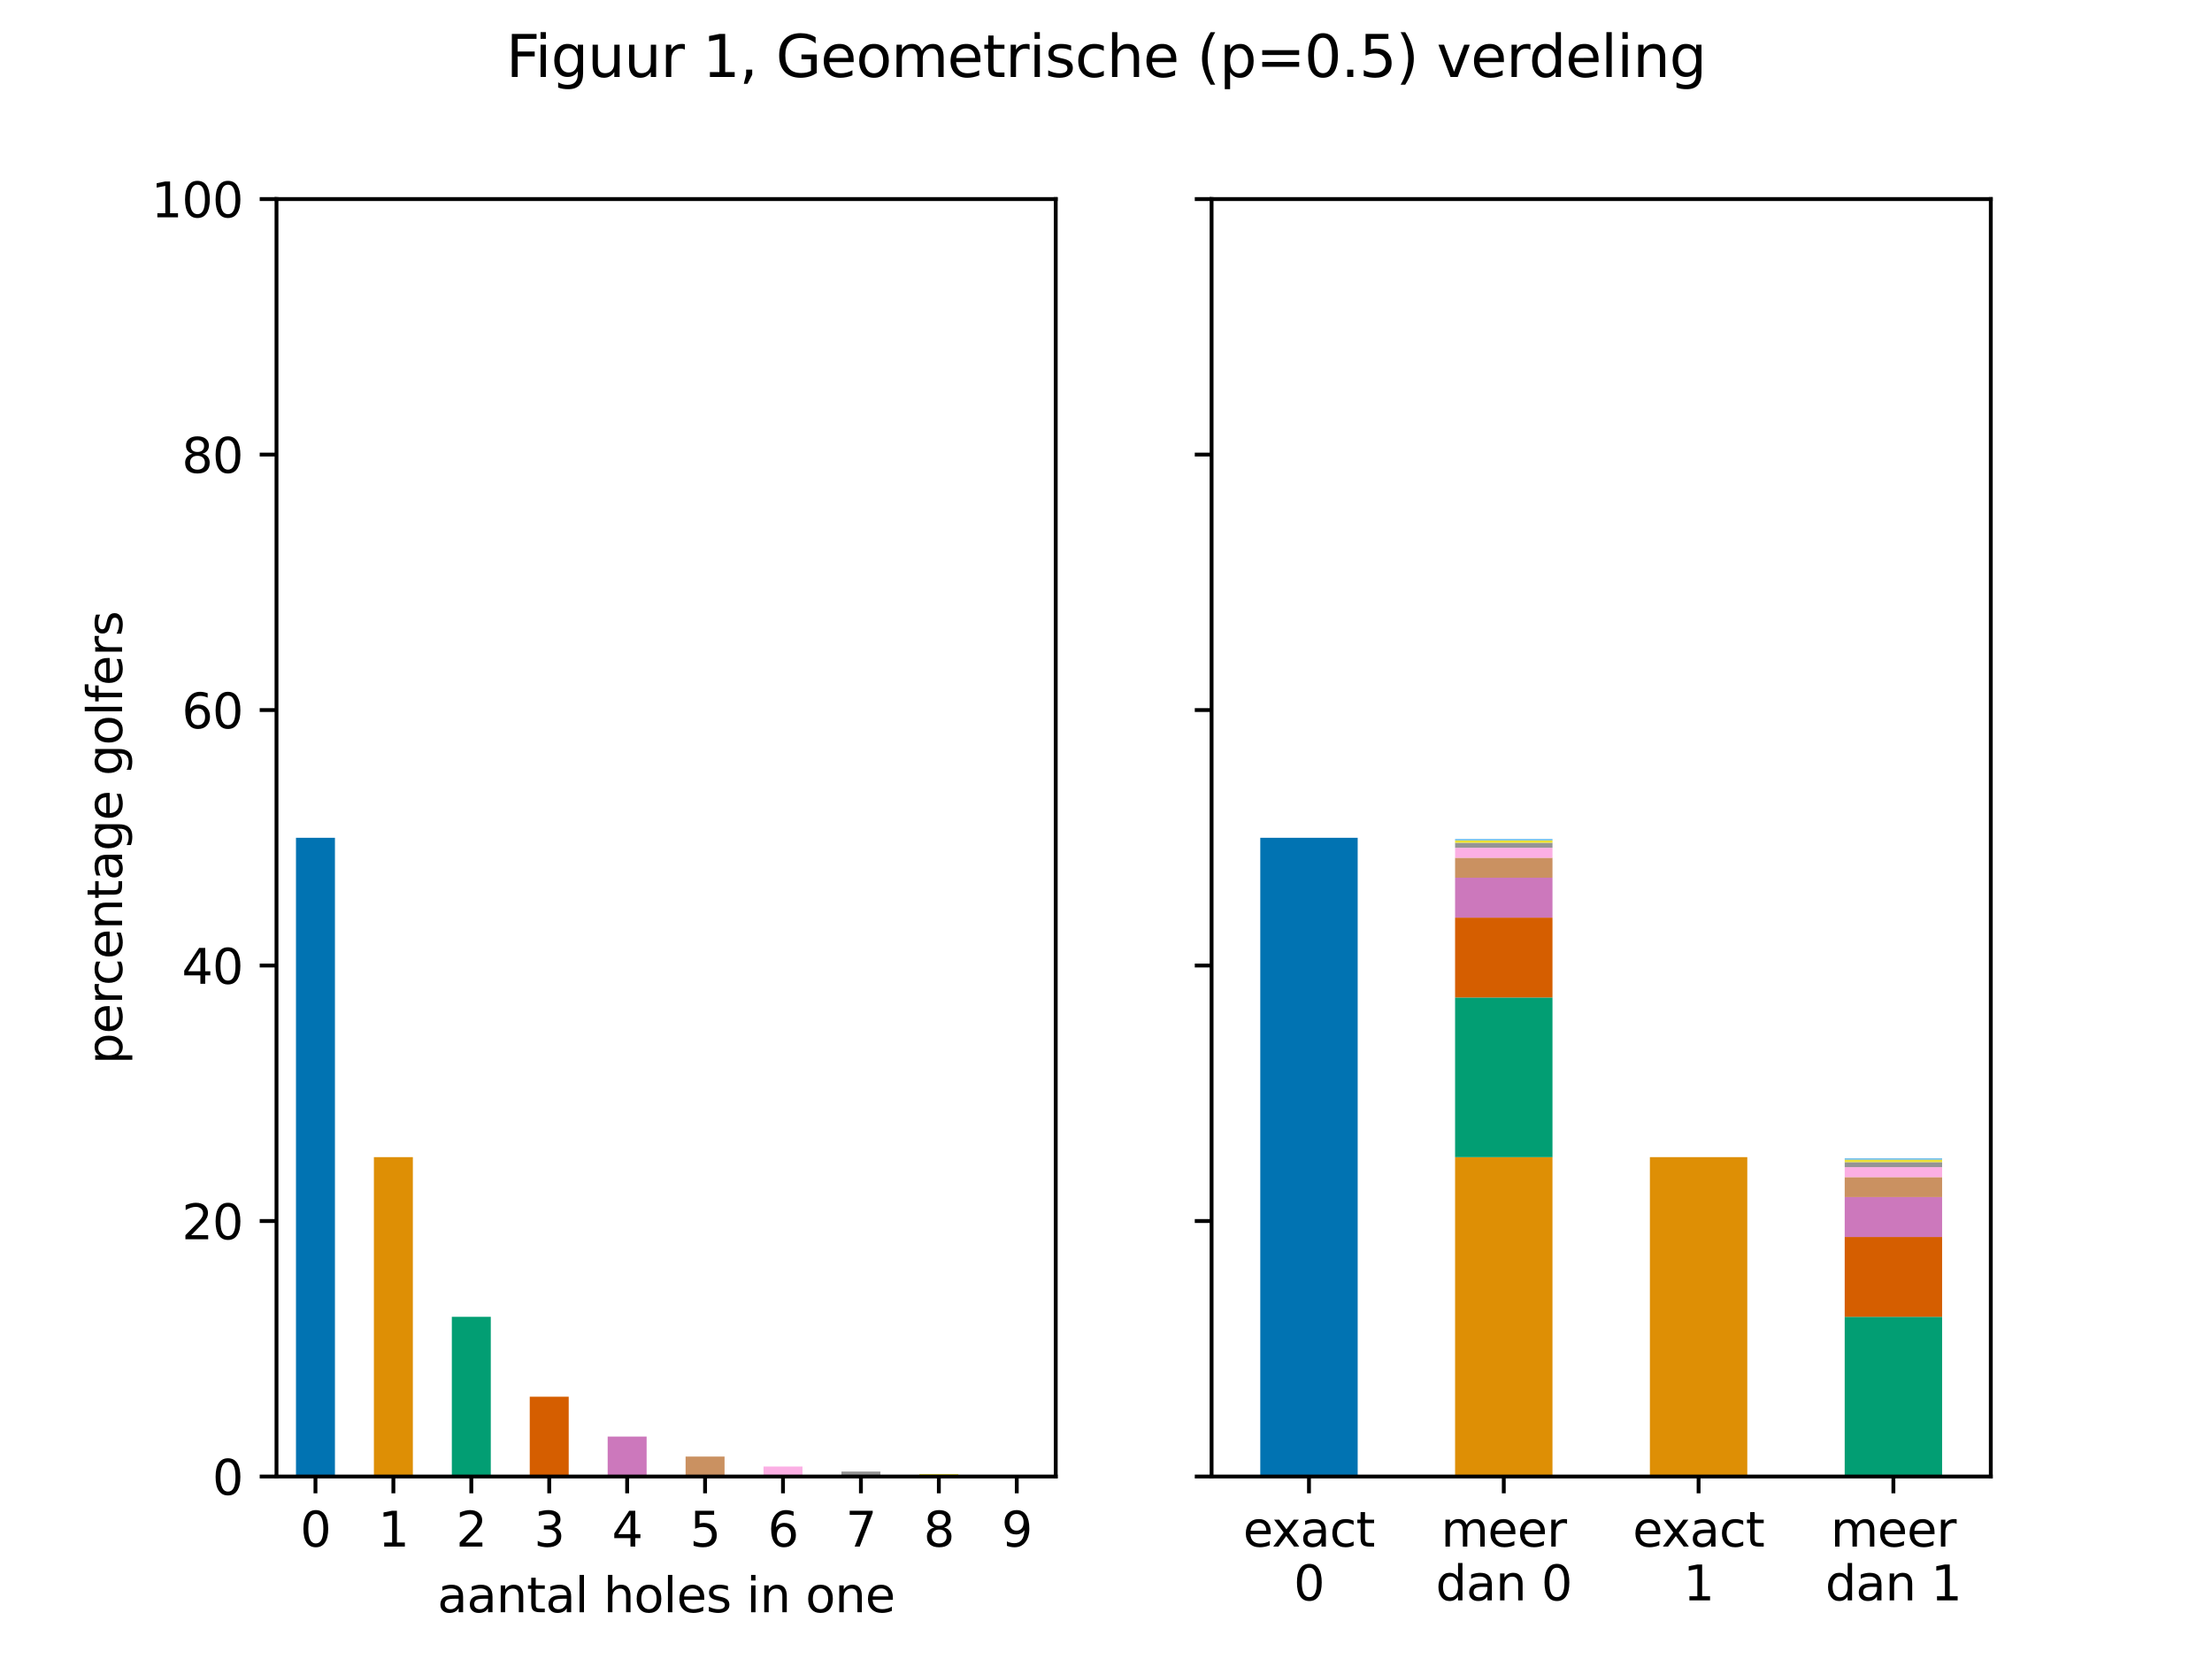 <?xml version="1.0" encoding="utf-8" standalone="no"?>
<!DOCTYPE svg PUBLIC "-//W3C//DTD SVG 1.1//EN"
  "http://www.w3.org/Graphics/SVG/1.1/DTD/svg11.dtd">
<svg height="345.6pt" version="1.1" viewBox="0 0 460.8 345.6" width="460.8pt" xmlns="http://www.w3.org/2000/svg" xmlns:xlink="http://www.w3.org/1999/xlink">
 <defs>
  <style type="text/css">*{stroke-linecap:butt;stroke-linejoin:round;}</style>
 </defs>
 <g id="figure_1">
  <g id="patch_1">
   <path d="M 0 345.6 
L 460.8 345.6 
L 460.8 0 
L 0 0 
z
" style="fill:#ffffff;"/>
  </g>
  <g id="axes_1">
   <g id="patch_2">
    <path d="M 57.6 307.584 
L 219.927 307.584 
L 219.927 41.472 
L 57.6 41.472 
z
" style="fill:#ffffff;"/>
   </g>
   <g id="patch_3">
    <path clip-path="url(#p61559603f4)" d="M 61.658 307.584 
L 69.775 307.584 
L 69.775 174.528 
L 61.658 174.528 
z
" style="fill:#0173b2;"/>
   </g>
   <g id="patch_4">
    <path clip-path="url(#p61559603f4)" d="M 77.891 307.584 
L 86.007 307.584 
L 86.007 241.056 
L 77.891 241.056 
z
" style="fill:#de8f05;"/>
   </g>
   <g id="patch_5">
    <path clip-path="url(#p61559603f4)" d="M 94.124 307.584 
L 102.24 307.584 
L 102.24 274.32 
L 94.124 274.32 
z
" style="fill:#029e73;"/>
   </g>
   <g id="patch_6">
    <path clip-path="url(#p61559603f4)" d="M 110.356 307.584 
L 118.473 307.584 
L 118.473 290.952 
L 110.356 290.952 
z
" style="fill:#d55e00;"/>
   </g>
   <g id="patch_7">
    <path clip-path="url(#p61559603f4)" d="M 126.589 307.584 
L 134.705 307.584 
L 134.705 299.268 
L 126.589 299.268 
z
" style="fill:#cc78bc;"/>
   </g>
   <g id="patch_8">
    <path clip-path="url(#p61559603f4)" d="M 142.822 307.584 
L 150.938 307.584 
L 150.938 303.426 
L 142.822 303.426 
z
" style="fill:#ca9161;"/>
   </g>
   <g id="patch_9">
    <path clip-path="url(#p61559603f4)" d="M 159.055 307.584 
L 167.171 307.584 
L 167.171 305.505 
L 159.055 305.505 
z
" style="fill:#fbafe4;"/>
   </g>
   <g id="patch_10">
    <path clip-path="url(#p61559603f4)" d="M 175.287 307.584 
L 183.404 307.584 
L 183.404 306.545 
L 175.287 306.545 
z
" style="fill:#949494;"/>
   </g>
   <g id="patch_11">
    <path clip-path="url(#p61559603f4)" d="M 191.52 307.584 
L 199.636 307.584 
L 199.636 307.064 
L 191.52 307.064 
z
" style="fill:#ece133;"/>
   </g>
   <g id="patch_12">
    <path clip-path="url(#p61559603f4)" d="M 207.753 307.584 
L 215.869 307.584 
L 215.869 307.324 
L 207.753 307.324 
z
" style="fill:#56b4e9;"/>
   </g>
   <g id="matplotlib.axis_1">
    <g id="xtick_1">
     <g id="line2d_1">
      <defs>
       <path d="M 0 0 
L 0 3.5 
" id="m402f99f125" style="stroke:#000000;stroke-width:0.8;"/>
      </defs>
      <g>
       <use style="stroke:#000000;stroke-width:0.8;" x="65.716" xlink:href="#m402f99f125" y="307.584"/>
      </g>
     </g>
     <g id="text_1">
      <!-- 0 -->
      <g transform="translate(62.535 322.182)scale(0.1 -0.1)">
       <defs>
        <path d="M 2034 4250 
Q 1547 4250 1301 3770 
Q 1056 3291 1056 2328 
Q 1056 1369 1301 889 
Q 1547 409 2034 409 
Q 2525 409 2770 889 
Q 3016 1369 3016 2328 
Q 3016 3291 2770 3770 
Q 2525 4250 2034 4250 
z
M 2034 4750 
Q 2819 4750 3233 4129 
Q 3647 3509 3647 2328 
Q 3647 1150 3233 529 
Q 2819 -91 2034 -91 
Q 1250 -91 836 529 
Q 422 1150 422 2328 
Q 422 3509 836 4129 
Q 1250 4750 2034 4750 
z
" id="DejaVuSans-30" transform="scale(0.016)"/>
       </defs>
       <use xlink:href="#DejaVuSans-30"/>
      </g>
     </g>
    </g>
    <g id="xtick_2">
     <g id="line2d_2">
      <g>
       <use style="stroke:#000000;stroke-width:0.8;" x="81.949" xlink:href="#m402f99f125" y="307.584"/>
      </g>
     </g>
     <g id="text_2">
      <!-- 1 -->
      <g transform="translate(78.768 322.182)scale(0.1 -0.1)">
       <defs>
        <path d="M 794 531 
L 1825 531 
L 1825 4091 
L 703 3866 
L 703 4441 
L 1819 4666 
L 2450 4666 
L 2450 531 
L 3481 531 
L 3481 0 
L 794 0 
L 794 531 
z
" id="DejaVuSans-31" transform="scale(0.016)"/>
       </defs>
       <use xlink:href="#DejaVuSans-31"/>
      </g>
     </g>
    </g>
    <g id="xtick_3">
     <g id="line2d_3">
      <g>
       <use style="stroke:#000000;stroke-width:0.8;" x="98.182" xlink:href="#m402f99f125" y="307.584"/>
      </g>
     </g>
     <g id="text_3">
      <!-- 2 -->
      <g transform="translate(95.001 322.182)scale(0.1 -0.1)">
       <defs>
        <path d="M 1228 531 
L 3431 531 
L 3431 0 
L 469 0 
L 469 531 
Q 828 903 1448 1529 
Q 2069 2156 2228 2338 
Q 2531 2678 2651 2914 
Q 2772 3150 2772 3378 
Q 2772 3750 2511 3984 
Q 2250 4219 1831 4219 
Q 1534 4219 1204 4116 
Q 875 4013 500 3803 
L 500 4441 
Q 881 4594 1212 4672 
Q 1544 4750 1819 4750 
Q 2544 4750 2975 4387 
Q 3406 4025 3406 3419 
Q 3406 3131 3298 2873 
Q 3191 2616 2906 2266 
Q 2828 2175 2409 1742 
Q 1991 1309 1228 531 
z
" id="DejaVuSans-32" transform="scale(0.016)"/>
       </defs>
       <use xlink:href="#DejaVuSans-32"/>
      </g>
     </g>
    </g>
    <g id="xtick_4">
     <g id="line2d_4">
      <g>
       <use style="stroke:#000000;stroke-width:0.8;" x="114.415" xlink:href="#m402f99f125" y="307.584"/>
      </g>
     </g>
     <g id="text_4">
      <!-- 3 -->
      <g transform="translate(111.233 322.182)scale(0.1 -0.1)">
       <defs>
        <path d="M 2597 2516 
Q 3050 2419 3304 2112 
Q 3559 1806 3559 1356 
Q 3559 666 3084 287 
Q 2609 -91 1734 -91 
Q 1441 -91 1130 -33 
Q 819 25 488 141 
L 488 750 
Q 750 597 1062 519 
Q 1375 441 1716 441 
Q 2309 441 2620 675 
Q 2931 909 2931 1356 
Q 2931 1769 2642 2001 
Q 2353 2234 1838 2234 
L 1294 2234 
L 1294 2753 
L 1863 2753 
Q 2328 2753 2575 2939 
Q 2822 3125 2822 3475 
Q 2822 3834 2567 4026 
Q 2313 4219 1838 4219 
Q 1578 4219 1281 4162 
Q 984 4106 628 3988 
L 628 4550 
Q 988 4650 1302 4700 
Q 1616 4750 1894 4750 
Q 2613 4750 3031 4423 
Q 3450 4097 3450 3541 
Q 3450 3153 3228 2886 
Q 3006 2619 2597 2516 
z
" id="DejaVuSans-33" transform="scale(0.016)"/>
       </defs>
       <use xlink:href="#DejaVuSans-33"/>
      </g>
     </g>
    </g>
    <g id="xtick_5">
     <g id="line2d_5">
      <g>
       <use style="stroke:#000000;stroke-width:0.8;" x="130.647" xlink:href="#m402f99f125" y="307.584"/>
      </g>
     </g>
     <g id="text_5">
      <!-- 4 -->
      <g transform="translate(127.466 322.182)scale(0.1 -0.1)">
       <defs>
        <path d="M 2419 4116 
L 825 1625 
L 2419 1625 
L 2419 4116 
z
M 2253 4666 
L 3047 4666 
L 3047 1625 
L 3713 1625 
L 3713 1100 
L 3047 1100 
L 3047 0 
L 2419 0 
L 2419 1100 
L 313 1100 
L 313 1709 
L 2253 4666 
z
" id="DejaVuSans-34" transform="scale(0.016)"/>
       </defs>
       <use xlink:href="#DejaVuSans-34"/>
      </g>
     </g>
    </g>
    <g id="xtick_6">
     <g id="line2d_6">
      <g>
       <use style="stroke:#000000;stroke-width:0.8;" x="146.88" xlink:href="#m402f99f125" y="307.584"/>
      </g>
     </g>
     <g id="text_6">
      <!-- 5 -->
      <g transform="translate(143.699 322.182)scale(0.1 -0.1)">
       <defs>
        <path d="M 691 4666 
L 3169 4666 
L 3169 4134 
L 1269 4134 
L 1269 2991 
Q 1406 3038 1543 3061 
Q 1681 3084 1819 3084 
Q 2600 3084 3056 2656 
Q 3513 2228 3513 1497 
Q 3513 744 3044 326 
Q 2575 -91 1722 -91 
Q 1428 -91 1123 -41 
Q 819 9 494 109 
L 494 744 
Q 775 591 1075 516 
Q 1375 441 1709 441 
Q 2250 441 2565 725 
Q 2881 1009 2881 1497 
Q 2881 1984 2565 2268 
Q 2250 2553 1709 2553 
Q 1456 2553 1204 2497 
Q 953 2441 691 2322 
L 691 4666 
z
" id="DejaVuSans-35" transform="scale(0.016)"/>
       </defs>
       <use xlink:href="#DejaVuSans-35"/>
      </g>
     </g>
    </g>
    <g id="xtick_7">
     <g id="line2d_7">
      <g>
       <use style="stroke:#000000;stroke-width:0.8;" x="163.113" xlink:href="#m402f99f125" y="307.584"/>
      </g>
     </g>
     <g id="text_7">
      <!-- 6 -->
      <g transform="translate(159.931 322.182)scale(0.1 -0.1)">
       <defs>
        <path d="M 2113 2584 
Q 1688 2584 1439 2293 
Q 1191 2003 1191 1497 
Q 1191 994 1439 701 
Q 1688 409 2113 409 
Q 2538 409 2786 701 
Q 3034 994 3034 1497 
Q 3034 2003 2786 2293 
Q 2538 2584 2113 2584 
z
M 3366 4563 
L 3366 3988 
Q 3128 4100 2886 4159 
Q 2644 4219 2406 4219 
Q 1781 4219 1451 3797 
Q 1122 3375 1075 2522 
Q 1259 2794 1537 2939 
Q 1816 3084 2150 3084 
Q 2853 3084 3261 2657 
Q 3669 2231 3669 1497 
Q 3669 778 3244 343 
Q 2819 -91 2113 -91 
Q 1303 -91 875 529 
Q 447 1150 447 2328 
Q 447 3434 972 4092 
Q 1497 4750 2381 4750 
Q 2619 4750 2861 4703 
Q 3103 4656 3366 4563 
z
" id="DejaVuSans-36" transform="scale(0.016)"/>
       </defs>
       <use xlink:href="#DejaVuSans-36"/>
      </g>
     </g>
    </g>
    <g id="xtick_8">
     <g id="line2d_8">
      <g>
       <use style="stroke:#000000;stroke-width:0.8;" x="179.345" xlink:href="#m402f99f125" y="307.584"/>
      </g>
     </g>
     <g id="text_8">
      <!-- 7 -->
      <g transform="translate(176.164 322.182)scale(0.1 -0.1)">
       <defs>
        <path d="M 525 4666 
L 3525 4666 
L 3525 4397 
L 1831 0 
L 1172 0 
L 2766 4134 
L 525 4134 
L 525 4666 
z
" id="DejaVuSans-37" transform="scale(0.016)"/>
       </defs>
       <use xlink:href="#DejaVuSans-37"/>
      </g>
     </g>
    </g>
    <g id="xtick_9">
     <g id="line2d_9">
      <g>
       <use style="stroke:#000000;stroke-width:0.8;" x="195.578" xlink:href="#m402f99f125" y="307.584"/>
      </g>
     </g>
     <g id="text_9">
      <!-- 8 -->
      <g transform="translate(192.397 322.182)scale(0.1 -0.1)">
       <defs>
        <path d="M 2034 2216 
Q 1584 2216 1326 1975 
Q 1069 1734 1069 1313 
Q 1069 891 1326 650 
Q 1584 409 2034 409 
Q 2484 409 2743 651 
Q 3003 894 3003 1313 
Q 3003 1734 2745 1975 
Q 2488 2216 2034 2216 
z
M 1403 2484 
Q 997 2584 770 2862 
Q 544 3141 544 3541 
Q 544 4100 942 4425 
Q 1341 4750 2034 4750 
Q 2731 4750 3128 4425 
Q 3525 4100 3525 3541 
Q 3525 3141 3298 2862 
Q 3072 2584 2669 2484 
Q 3125 2378 3379 2068 
Q 3634 1759 3634 1313 
Q 3634 634 3220 271 
Q 2806 -91 2034 -91 
Q 1263 -91 848 271 
Q 434 634 434 1313 
Q 434 1759 690 2068 
Q 947 2378 1403 2484 
z
M 1172 3481 
Q 1172 3119 1398 2916 
Q 1625 2713 2034 2713 
Q 2441 2713 2670 2916 
Q 2900 3119 2900 3481 
Q 2900 3844 2670 4047 
Q 2441 4250 2034 4250 
Q 1625 4250 1398 4047 
Q 1172 3844 1172 3481 
z
" id="DejaVuSans-38" transform="scale(0.016)"/>
       </defs>
       <use xlink:href="#DejaVuSans-38"/>
      </g>
     </g>
    </g>
    <g id="xtick_10">
     <g id="line2d_10">
      <g>
       <use style="stroke:#000000;stroke-width:0.8;" x="211.811" xlink:href="#m402f99f125" y="307.584"/>
      </g>
     </g>
     <g id="text_10">
      <!-- 9 -->
      <g transform="translate(208.63 322.182)scale(0.1 -0.1)">
       <defs>
        <path d="M 703 97 
L 703 672 
Q 941 559 1184 500 
Q 1428 441 1663 441 
Q 2288 441 2617 861 
Q 2947 1281 2994 2138 
Q 2813 1869 2534 1725 
Q 2256 1581 1919 1581 
Q 1219 1581 811 2004 
Q 403 2428 403 3163 
Q 403 3881 828 4315 
Q 1253 4750 1959 4750 
Q 2769 4750 3195 4129 
Q 3622 3509 3622 2328 
Q 3622 1225 3098 567 
Q 2575 -91 1691 -91 
Q 1453 -91 1209 -44 
Q 966 3 703 97 
z
M 1959 2075 
Q 2384 2075 2632 2365 
Q 2881 2656 2881 3163 
Q 2881 3666 2632 3958 
Q 2384 4250 1959 4250 
Q 1534 4250 1286 3958 
Q 1038 3666 1038 3163 
Q 1038 2656 1286 2365 
Q 1534 2075 1959 2075 
z
" id="DejaVuSans-39" transform="scale(0.016)"/>
       </defs>
       <use xlink:href="#DejaVuSans-39"/>
      </g>
     </g>
    </g>
    <g id="text_11">
     <!-- aantal holes in one -->
     <g transform="translate(91.125 335.861)scale(0.1 -0.1)">
      <defs>
       <path d="M 2194 1759 
Q 1497 1759 1228 1600 
Q 959 1441 959 1056 
Q 959 750 1161 570 
Q 1363 391 1709 391 
Q 2188 391 2477 730 
Q 2766 1069 2766 1631 
L 2766 1759 
L 2194 1759 
z
M 3341 1997 
L 3341 0 
L 2766 0 
L 2766 531 
Q 2569 213 2275 61 
Q 1981 -91 1556 -91 
Q 1019 -91 701 211 
Q 384 513 384 1019 
Q 384 1609 779 1909 
Q 1175 2209 1959 2209 
L 2766 2209 
L 2766 2266 
Q 2766 2663 2505 2880 
Q 2244 3097 1772 3097 
Q 1472 3097 1187 3025 
Q 903 2953 641 2809 
L 641 3341 
Q 956 3463 1253 3523 
Q 1550 3584 1831 3584 
Q 2591 3584 2966 3190 
Q 3341 2797 3341 1997 
z
" id="DejaVuSans-61" transform="scale(0.016)"/>
       <path d="M 3513 2113 
L 3513 0 
L 2938 0 
L 2938 2094 
Q 2938 2591 2744 2837 
Q 2550 3084 2163 3084 
Q 1697 3084 1428 2787 
Q 1159 2491 1159 1978 
L 1159 0 
L 581 0 
L 581 3500 
L 1159 3500 
L 1159 2956 
Q 1366 3272 1645 3428 
Q 1925 3584 2291 3584 
Q 2894 3584 3203 3211 
Q 3513 2838 3513 2113 
z
" id="DejaVuSans-6e" transform="scale(0.016)"/>
       <path d="M 1172 4494 
L 1172 3500 
L 2356 3500 
L 2356 3053 
L 1172 3053 
L 1172 1153 
Q 1172 725 1289 603 
Q 1406 481 1766 481 
L 2356 481 
L 2356 0 
L 1766 0 
Q 1100 0 847 248 
Q 594 497 594 1153 
L 594 3053 
L 172 3053 
L 172 3500 
L 594 3500 
L 594 4494 
L 1172 4494 
z
" id="DejaVuSans-74" transform="scale(0.016)"/>
       <path d="M 603 4863 
L 1178 4863 
L 1178 0 
L 603 0 
L 603 4863 
z
" id="DejaVuSans-6c" transform="scale(0.016)"/>
       <path id="DejaVuSans-20" transform="scale(0.016)"/>
       <path d="M 3513 2113 
L 3513 0 
L 2938 0 
L 2938 2094 
Q 2938 2591 2744 2837 
Q 2550 3084 2163 3084 
Q 1697 3084 1428 2787 
Q 1159 2491 1159 1978 
L 1159 0 
L 581 0 
L 581 4863 
L 1159 4863 
L 1159 2956 
Q 1366 3272 1645 3428 
Q 1925 3584 2291 3584 
Q 2894 3584 3203 3211 
Q 3513 2838 3513 2113 
z
" id="DejaVuSans-68" transform="scale(0.016)"/>
       <path d="M 1959 3097 
Q 1497 3097 1228 2736 
Q 959 2375 959 1747 
Q 959 1119 1226 758 
Q 1494 397 1959 397 
Q 2419 397 2687 759 
Q 2956 1122 2956 1747 
Q 2956 2369 2687 2733 
Q 2419 3097 1959 3097 
z
M 1959 3584 
Q 2709 3584 3137 3096 
Q 3566 2609 3566 1747 
Q 3566 888 3137 398 
Q 2709 -91 1959 -91 
Q 1206 -91 779 398 
Q 353 888 353 1747 
Q 353 2609 779 3096 
Q 1206 3584 1959 3584 
z
" id="DejaVuSans-6f" transform="scale(0.016)"/>
       <path d="M 3597 1894 
L 3597 1613 
L 953 1613 
Q 991 1019 1311 708 
Q 1631 397 2203 397 
Q 2534 397 2845 478 
Q 3156 559 3463 722 
L 3463 178 
Q 3153 47 2828 -22 
Q 2503 -91 2169 -91 
Q 1331 -91 842 396 
Q 353 884 353 1716 
Q 353 2575 817 3079 
Q 1281 3584 2069 3584 
Q 2775 3584 3186 3129 
Q 3597 2675 3597 1894 
z
M 3022 2063 
Q 3016 2534 2758 2815 
Q 2500 3097 2075 3097 
Q 1594 3097 1305 2825 
Q 1016 2553 972 2059 
L 3022 2063 
z
" id="DejaVuSans-65" transform="scale(0.016)"/>
       <path d="M 2834 3397 
L 2834 2853 
Q 2591 2978 2328 3040 
Q 2066 3103 1784 3103 
Q 1356 3103 1142 2972 
Q 928 2841 928 2578 
Q 928 2378 1081 2264 
Q 1234 2150 1697 2047 
L 1894 2003 
Q 2506 1872 2764 1633 
Q 3022 1394 3022 966 
Q 3022 478 2636 193 
Q 2250 -91 1575 -91 
Q 1294 -91 989 -36 
Q 684 19 347 128 
L 347 722 
Q 666 556 975 473 
Q 1284 391 1588 391 
Q 1994 391 2212 530 
Q 2431 669 2431 922 
Q 2431 1156 2273 1281 
Q 2116 1406 1581 1522 
L 1381 1569 
Q 847 1681 609 1914 
Q 372 2147 372 2553 
Q 372 3047 722 3315 
Q 1072 3584 1716 3584 
Q 2034 3584 2315 3537 
Q 2597 3491 2834 3397 
z
" id="DejaVuSans-73" transform="scale(0.016)"/>
       <path d="M 603 3500 
L 1178 3500 
L 1178 0 
L 603 0 
L 603 3500 
z
M 603 4863 
L 1178 4863 
L 1178 4134 
L 603 4134 
L 603 4863 
z
" id="DejaVuSans-69" transform="scale(0.016)"/>
      </defs>
      <use xlink:href="#DejaVuSans-61"/>
      <use x="61.279" xlink:href="#DejaVuSans-61"/>
      <use x="122.559" xlink:href="#DejaVuSans-6e"/>
      <use x="185.938" xlink:href="#DejaVuSans-74"/>
      <use x="225.146" xlink:href="#DejaVuSans-61"/>
      <use x="286.426" xlink:href="#DejaVuSans-6c"/>
      <use x="314.209" xlink:href="#DejaVuSans-20"/>
      <use x="345.996" xlink:href="#DejaVuSans-68"/>
      <use x="409.375" xlink:href="#DejaVuSans-6f"/>
      <use x="470.557" xlink:href="#DejaVuSans-6c"/>
      <use x="498.34" xlink:href="#DejaVuSans-65"/>
      <use x="559.863" xlink:href="#DejaVuSans-73"/>
      <use x="611.963" xlink:href="#DejaVuSans-20"/>
      <use x="643.75" xlink:href="#DejaVuSans-69"/>
      <use x="671.533" xlink:href="#DejaVuSans-6e"/>
      <use x="734.912" xlink:href="#DejaVuSans-20"/>
      <use x="766.699" xlink:href="#DejaVuSans-6f"/>
      <use x="827.881" xlink:href="#DejaVuSans-6e"/>
      <use x="891.26" xlink:href="#DejaVuSans-65"/>
     </g>
    </g>
   </g>
   <g id="matplotlib.axis_2">
    <g id="ytick_1">
     <g id="line2d_11">
      <defs>
       <path d="M 0 0 
L -3.5 0 
" id="m628712d2f8" style="stroke:#000000;stroke-width:0.8;"/>
      </defs>
      <g>
       <use style="stroke:#000000;stroke-width:0.8;" x="57.6" xlink:href="#m628712d2f8" y="307.584"/>
      </g>
     </g>
     <g id="text_12">
      <!-- 0 -->
      <g transform="translate(44.237 311.383)scale(0.1 -0.1)">
       <use xlink:href="#DejaVuSans-30"/>
      </g>
     </g>
    </g>
    <g id="ytick_2">
     <g id="line2d_12">
      <g>
       <use style="stroke:#000000;stroke-width:0.8;" x="57.6" xlink:href="#m628712d2f8" y="254.362"/>
      </g>
     </g>
     <g id="text_13">
      <!-- 20 -->
      <g transform="translate(37.875 258.161)scale(0.1 -0.1)">
       <use xlink:href="#DejaVuSans-32"/>
       <use x="63.623" xlink:href="#DejaVuSans-30"/>
      </g>
     </g>
    </g>
    <g id="ytick_3">
     <g id="line2d_13">
      <g>
       <use style="stroke:#000000;stroke-width:0.8;" x="57.6" xlink:href="#m628712d2f8" y="201.139"/>
      </g>
     </g>
     <g id="text_14">
      <!-- 40 -->
      <g transform="translate(37.875 204.938)scale(0.1 -0.1)">
       <use xlink:href="#DejaVuSans-34"/>
       <use x="63.623" xlink:href="#DejaVuSans-30"/>
      </g>
     </g>
    </g>
    <g id="ytick_4">
     <g id="line2d_14">
      <g>
       <use style="stroke:#000000;stroke-width:0.8;" x="57.6" xlink:href="#m628712d2f8" y="147.917"/>
      </g>
     </g>
     <g id="text_15">
      <!-- 60 -->
      <g transform="translate(37.875 151.716)scale(0.1 -0.1)">
       <use xlink:href="#DejaVuSans-36"/>
       <use x="63.623" xlink:href="#DejaVuSans-30"/>
      </g>
     </g>
    </g>
    <g id="ytick_5">
     <g id="line2d_15">
      <g>
       <use style="stroke:#000000;stroke-width:0.8;" x="57.6" xlink:href="#m628712d2f8" y="94.694"/>
      </g>
     </g>
     <g id="text_16">
      <!-- 80 -->
      <g transform="translate(37.875 98.494)scale(0.1 -0.1)">
       <use xlink:href="#DejaVuSans-38"/>
       <use x="63.623" xlink:href="#DejaVuSans-30"/>
      </g>
     </g>
    </g>
    <g id="ytick_6">
     <g id="line2d_16">
      <g>
       <use style="stroke:#000000;stroke-width:0.8;" x="57.6" xlink:href="#m628712d2f8" y="41.472"/>
      </g>
     </g>
     <g id="text_17">
      <!-- 100 -->
      <g transform="translate(31.512 45.271)scale(0.1 -0.1)">
       <use xlink:href="#DejaVuSans-31"/>
       <use x="63.623" xlink:href="#DejaVuSans-30"/>
       <use x="127.246" xlink:href="#DejaVuSans-30"/>
      </g>
     </g>
    </g>
    <g id="text_18">
     <!-- percentage golfers -->
     <g transform="translate(25.433 221.7)rotate(-90)scale(0.1 -0.1)">
      <defs>
       <path d="M 1159 525 
L 1159 -1331 
L 581 -1331 
L 581 3500 
L 1159 3500 
L 1159 2969 
Q 1341 3281 1617 3432 
Q 1894 3584 2278 3584 
Q 2916 3584 3314 3078 
Q 3713 2572 3713 1747 
Q 3713 922 3314 415 
Q 2916 -91 2278 -91 
Q 1894 -91 1617 61 
Q 1341 213 1159 525 
z
M 3116 1747 
Q 3116 2381 2855 2742 
Q 2594 3103 2138 3103 
Q 1681 3103 1420 2742 
Q 1159 2381 1159 1747 
Q 1159 1113 1420 752 
Q 1681 391 2138 391 
Q 2594 391 2855 752 
Q 3116 1113 3116 1747 
z
" id="DejaVuSans-70" transform="scale(0.016)"/>
       <path d="M 2631 2963 
Q 2534 3019 2420 3045 
Q 2306 3072 2169 3072 
Q 1681 3072 1420 2755 
Q 1159 2438 1159 1844 
L 1159 0 
L 581 0 
L 581 3500 
L 1159 3500 
L 1159 2956 
Q 1341 3275 1631 3429 
Q 1922 3584 2338 3584 
Q 2397 3584 2469 3576 
Q 2541 3569 2628 3553 
L 2631 2963 
z
" id="DejaVuSans-72" transform="scale(0.016)"/>
       <path d="M 3122 3366 
L 3122 2828 
Q 2878 2963 2633 3030 
Q 2388 3097 2138 3097 
Q 1578 3097 1268 2742 
Q 959 2388 959 1747 
Q 959 1106 1268 751 
Q 1578 397 2138 397 
Q 2388 397 2633 464 
Q 2878 531 3122 666 
L 3122 134 
Q 2881 22 2623 -34 
Q 2366 -91 2075 -91 
Q 1284 -91 818 406 
Q 353 903 353 1747 
Q 353 2603 823 3093 
Q 1294 3584 2113 3584 
Q 2378 3584 2631 3529 
Q 2884 3475 3122 3366 
z
" id="DejaVuSans-63" transform="scale(0.016)"/>
       <path d="M 2906 1791 
Q 2906 2416 2648 2759 
Q 2391 3103 1925 3103 
Q 1463 3103 1205 2759 
Q 947 2416 947 1791 
Q 947 1169 1205 825 
Q 1463 481 1925 481 
Q 2391 481 2648 825 
Q 2906 1169 2906 1791 
z
M 3481 434 
Q 3481 -459 3084 -895 
Q 2688 -1331 1869 -1331 
Q 1566 -1331 1297 -1286 
Q 1028 -1241 775 -1147 
L 775 -588 
Q 1028 -725 1275 -790 
Q 1522 -856 1778 -856 
Q 2344 -856 2625 -561 
Q 2906 -266 2906 331 
L 2906 616 
Q 2728 306 2450 153 
Q 2172 0 1784 0 
Q 1141 0 747 490 
Q 353 981 353 1791 
Q 353 2603 747 3093 
Q 1141 3584 1784 3584 
Q 2172 3584 2450 3431 
Q 2728 3278 2906 2969 
L 2906 3500 
L 3481 3500 
L 3481 434 
z
" id="DejaVuSans-67" transform="scale(0.016)"/>
       <path d="M 2375 4863 
L 2375 4384 
L 1825 4384 
Q 1516 4384 1395 4259 
Q 1275 4134 1275 3809 
L 1275 3500 
L 2222 3500 
L 2222 3053 
L 1275 3053 
L 1275 0 
L 697 0 
L 697 3053 
L 147 3053 
L 147 3500 
L 697 3500 
L 697 3744 
Q 697 4328 969 4595 
Q 1241 4863 1831 4863 
L 2375 4863 
z
" id="DejaVuSans-66" transform="scale(0.016)"/>
      </defs>
      <use xlink:href="#DejaVuSans-70"/>
      <use x="63.477" xlink:href="#DejaVuSans-65"/>
      <use x="125" xlink:href="#DejaVuSans-72"/>
      <use x="163.863" xlink:href="#DejaVuSans-63"/>
      <use x="218.844" xlink:href="#DejaVuSans-65"/>
      <use x="280.367" xlink:href="#DejaVuSans-6e"/>
      <use x="343.746" xlink:href="#DejaVuSans-74"/>
      <use x="382.955" xlink:href="#DejaVuSans-61"/>
      <use x="444.234" xlink:href="#DejaVuSans-67"/>
      <use x="507.711" xlink:href="#DejaVuSans-65"/>
      <use x="569.234" xlink:href="#DejaVuSans-20"/>
      <use x="601.021" xlink:href="#DejaVuSans-67"/>
      <use x="664.498" xlink:href="#DejaVuSans-6f"/>
      <use x="725.68" xlink:href="#DejaVuSans-6c"/>
      <use x="753.463" xlink:href="#DejaVuSans-66"/>
      <use x="788.668" xlink:href="#DejaVuSans-65"/>
      <use x="850.191" xlink:href="#DejaVuSans-72"/>
      <use x="891.305" xlink:href="#DejaVuSans-73"/>
     </g>
    </g>
   </g>
   <g id="patch_13">
    <path d="M 57.6 307.584 
L 57.6 41.472 
" style="fill:none;stroke:#000000;stroke-linecap:square;stroke-linejoin:miter;stroke-width:0.8;"/>
   </g>
   <g id="patch_14">
    <path d="M 219.927 307.584 
L 219.927 41.472 
" style="fill:none;stroke:#000000;stroke-linecap:square;stroke-linejoin:miter;stroke-width:0.8;"/>
   </g>
   <g id="patch_15">
    <path d="M 57.6 307.584 
L 219.927 307.584 
" style="fill:none;stroke:#000000;stroke-linecap:square;stroke-linejoin:miter;stroke-width:0.8;"/>
   </g>
   <g id="patch_16">
    <path d="M 57.6 41.472 
L 219.927 41.472 
" style="fill:none;stroke:#000000;stroke-linecap:square;stroke-linejoin:miter;stroke-width:0.8;"/>
   </g>
  </g>
  <g id="axes_2">
   <g id="patch_17">
    <path d="M 252.393 307.584 
L 414.72 307.584 
L 414.72 41.472 
L 252.393 41.472 
z
" style="fill:#ffffff;"/>
   </g>
   <g id="patch_18">
    <path clip-path="url(#p685f11cab0)" d="M 262.538 307.584 
L 282.829 307.584 
L 282.829 174.528 
L 262.538 174.528 
z
" style="fill:#0173b2;"/>
   </g>
   <g id="patch_19">
    <path clip-path="url(#p685f11cab0)" d="M 303.12 307.584 
L 323.411 307.584 
L 323.411 307.584 
L 303.12 307.584 
z
" style="fill:#0173b2;"/>
   </g>
   <g id="patch_20">
    <path clip-path="url(#p685f11cab0)" d="M 343.702 307.584 
L 363.993 307.584 
L 363.993 307.584 
L 343.702 307.584 
z
" style="fill:#0173b2;"/>
   </g>
   <g id="patch_21">
    <path clip-path="url(#p685f11cab0)" d="M 384.284 307.584 
L 404.575 307.584 
L 404.575 307.584 
L 384.284 307.584 
z
" style="fill:#0173b2;"/>
   </g>
   <g id="patch_22">
    <path clip-path="url(#p685f11cab0)" d="M 262.538 307.584 
L 282.829 307.584 
L 282.829 307.584 
L 262.538 307.584 
z
" style="fill:#de8f05;"/>
   </g>
   <g id="patch_23">
    <path clip-path="url(#p685f11cab0)" d="M 303.12 307.584 
L 323.411 307.584 
L 323.411 241.056 
L 303.12 241.056 
z
" style="fill:#de8f05;"/>
   </g>
   <g id="patch_24">
    <path clip-path="url(#p685f11cab0)" d="M 343.702 307.584 
L 363.993 307.584 
L 363.993 241.056 
L 343.702 241.056 
z
" style="fill:#de8f05;"/>
   </g>
   <g id="patch_25">
    <path clip-path="url(#p685f11cab0)" d="M 384.284 307.584 
L 404.575 307.584 
L 404.575 307.584 
L 384.284 307.584 
z
" style="fill:#de8f05;"/>
   </g>
   <g id="patch_26">
    <path clip-path="url(#p685f11cab0)" d="M 262.538 307.584 
L 282.829 307.584 
L 282.829 307.584 
L 262.538 307.584 
z
" style="fill:#029e73;"/>
   </g>
   <g id="patch_27">
    <path clip-path="url(#p685f11cab0)" d="M 303.12 241.056 
L 323.411 241.056 
L 323.411 207.792 
L 303.12 207.792 
z
" style="fill:#029e73;"/>
   </g>
   <g id="patch_28">
    <path clip-path="url(#p685f11cab0)" d="M 343.702 307.584 
L 363.993 307.584 
L 363.993 307.584 
L 343.702 307.584 
z
" style="fill:#029e73;"/>
   </g>
   <g id="patch_29">
    <path clip-path="url(#p685f11cab0)" d="M 384.284 307.584 
L 404.575 307.584 
L 404.575 274.32 
L 384.284 274.32 
z
" style="fill:#029e73;"/>
   </g>
   <g id="patch_30">
    <path clip-path="url(#p685f11cab0)" d="M 262.538 307.584 
L 282.829 307.584 
L 282.829 307.584 
L 262.538 307.584 
z
" style="fill:#d55e00;"/>
   </g>
   <g id="patch_31">
    <path clip-path="url(#p685f11cab0)" d="M 303.12 207.792 
L 323.411 207.792 
L 323.411 191.16 
L 303.12 191.16 
z
" style="fill:#d55e00;"/>
   </g>
   <g id="patch_32">
    <path clip-path="url(#p685f11cab0)" d="M 343.702 307.584 
L 363.993 307.584 
L 363.993 307.584 
L 343.702 307.584 
z
" style="fill:#d55e00;"/>
   </g>
   <g id="patch_33">
    <path clip-path="url(#p685f11cab0)" d="M 384.284 274.32 
L 404.575 274.32 
L 404.575 257.688 
L 384.284 257.688 
z
" style="fill:#d55e00;"/>
   </g>
   <g id="patch_34">
    <path clip-path="url(#p685f11cab0)" d="M 262.538 307.584 
L 282.829 307.584 
L 282.829 307.584 
L 262.538 307.584 
z
" style="fill:#cc78bc;"/>
   </g>
   <g id="patch_35">
    <path clip-path="url(#p685f11cab0)" d="M 303.12 191.16 
L 323.411 191.16 
L 323.411 182.844 
L 303.12 182.844 
z
" style="fill:#cc78bc;"/>
   </g>
   <g id="patch_36">
    <path clip-path="url(#p685f11cab0)" d="M 343.702 307.584 
L 363.993 307.584 
L 363.993 307.584 
L 343.702 307.584 
z
" style="fill:#cc78bc;"/>
   </g>
   <g id="patch_37">
    <path clip-path="url(#p685f11cab0)" d="M 384.284 257.688 
L 404.575 257.688 
L 404.575 249.372 
L 384.284 249.372 
z
" style="fill:#cc78bc;"/>
   </g>
   <g id="patch_38">
    <path clip-path="url(#p685f11cab0)" d="M 262.538 307.584 
L 282.829 307.584 
L 282.829 307.584 
L 262.538 307.584 
z
" style="fill:#ca9161;"/>
   </g>
   <g id="patch_39">
    <path clip-path="url(#p685f11cab0)" d="M 303.12 182.844 
L 323.411 182.844 
L 323.411 178.686 
L 303.12 178.686 
z
" style="fill:#ca9161;"/>
   </g>
   <g id="patch_40">
    <path clip-path="url(#p685f11cab0)" d="M 343.702 307.584 
L 363.993 307.584 
L 363.993 307.584 
L 343.702 307.584 
z
" style="fill:#ca9161;"/>
   </g>
   <g id="patch_41">
    <path clip-path="url(#p685f11cab0)" d="M 384.284 249.372 
L 404.575 249.372 
L 404.575 245.214 
L 384.284 245.214 
z
" style="fill:#ca9161;"/>
   </g>
   <g id="patch_42">
    <path clip-path="url(#p685f11cab0)" d="M 262.538 307.584 
L 282.829 307.584 
L 282.829 307.584 
L 262.538 307.584 
z
" style="fill:#fbafe4;"/>
   </g>
   <g id="patch_43">
    <path clip-path="url(#p685f11cab0)" d="M 303.12 178.686 
L 323.411 178.686 
L 323.411 176.607 
L 303.12 176.607 
z
" style="fill:#fbafe4;"/>
   </g>
   <g id="patch_44">
    <path clip-path="url(#p685f11cab0)" d="M 343.702 307.584 
L 363.993 307.584 
L 363.993 307.584 
L 343.702 307.584 
z
" style="fill:#fbafe4;"/>
   </g>
   <g id="patch_45">
    <path clip-path="url(#p685f11cab0)" d="M 384.284 245.214 
L 404.575 245.214 
L 404.575 243.135 
L 384.284 243.135 
z
" style="fill:#fbafe4;"/>
   </g>
   <g id="patch_46">
    <path clip-path="url(#p685f11cab0)" d="M 262.538 307.584 
L 282.829 307.584 
L 282.829 307.584 
L 262.538 307.584 
z
" style="fill:#949494;"/>
   </g>
   <g id="patch_47">
    <path clip-path="url(#p685f11cab0)" d="M 303.12 176.607 
L 323.411 176.607 
L 323.411 175.567 
L 303.12 175.567 
z
" style="fill:#949494;"/>
   </g>
   <g id="patch_48">
    <path clip-path="url(#p685f11cab0)" d="M 343.702 307.584 
L 363.993 307.584 
L 363.993 307.584 
L 343.702 307.584 
z
" style="fill:#949494;"/>
   </g>
   <g id="patch_49">
    <path clip-path="url(#p685f11cab0)" d="M 384.284 243.135 
L 404.575 243.135 
L 404.575 242.095 
L 384.284 242.095 
z
" style="fill:#949494;"/>
   </g>
   <g id="patch_50">
    <path clip-path="url(#p685f11cab0)" d="M 262.538 307.584 
L 282.829 307.584 
L 282.829 307.584 
L 262.538 307.584 
z
" style="fill:#ece133;"/>
   </g>
   <g id="patch_51">
    <path clip-path="url(#p685f11cab0)" d="M 303.12 175.567 
L 323.411 175.567 
L 323.411 175.048 
L 303.12 175.048 
z
" style="fill:#ece133;"/>
   </g>
   <g id="patch_52">
    <path clip-path="url(#p685f11cab0)" d="M 343.702 307.584 
L 363.993 307.584 
L 363.993 307.584 
L 343.702 307.584 
z
" style="fill:#ece133;"/>
   </g>
   <g id="patch_53">
    <path clip-path="url(#p685f11cab0)" d="M 384.284 242.095 
L 404.575 242.095 
L 404.575 241.576 
L 384.284 241.576 
z
" style="fill:#ece133;"/>
   </g>
   <g id="patch_54">
    <path clip-path="url(#p685f11cab0)" d="M 262.538 307.584 
L 282.829 307.584 
L 282.829 307.584 
L 262.538 307.584 
z
" style="fill:#56b4e9;"/>
   </g>
   <g id="patch_55">
    <path clip-path="url(#p685f11cab0)" d="M 303.12 175.048 
L 323.411 175.048 
L 323.411 174.788 
L 303.12 174.788 
z
" style="fill:#56b4e9;"/>
   </g>
   <g id="patch_56">
    <path clip-path="url(#p685f11cab0)" d="M 343.702 307.584 
L 363.993 307.584 
L 363.993 307.584 
L 343.702 307.584 
z
" style="fill:#56b4e9;"/>
   </g>
   <g id="patch_57">
    <path clip-path="url(#p685f11cab0)" d="M 384.284 241.576 
L 404.575 241.576 
L 404.575 241.316 
L 384.284 241.316 
z
" style="fill:#56b4e9;"/>
   </g>
   <g id="matplotlib.axis_3">
    <g id="xtick_11">
     <g id="line2d_17">
      <g>
       <use style="stroke:#000000;stroke-width:0.8;" x="272.684" xlink:href="#m402f99f125" y="307.584"/>
      </g>
     </g>
     <g id="text_19">
      <!-- exact -->
      <g transform="translate(258.962 322.182)scale(0.1 -0.1)">
       <defs>
        <path d="M 3513 3500 
L 2247 1797 
L 3578 0 
L 2900 0 
L 1881 1375 
L 863 0 
L 184 0 
L 1544 1831 
L 300 3500 
L 978 3500 
L 1906 2253 
L 2834 3500 
L 3513 3500 
z
" id="DejaVuSans-78" transform="scale(0.016)"/>
       </defs>
       <use xlink:href="#DejaVuSans-65"/>
       <use x="59.773" xlink:href="#DejaVuSans-78"/>
       <use x="118.953" xlink:href="#DejaVuSans-61"/>
       <use x="180.232" xlink:href="#DejaVuSans-63"/>
       <use x="235.213" xlink:href="#DejaVuSans-74"/>
      </g>
      <!-- 0 -->
      <g transform="translate(269.502 333.38)scale(0.1 -0.1)">
       <use xlink:href="#DejaVuSans-30"/>
      </g>
     </g>
    </g>
    <g id="xtick_12">
     <g id="line2d_18">
      <g>
       <use style="stroke:#000000;stroke-width:0.8;" x="313.265" xlink:href="#m402f99f125" y="307.584"/>
      </g>
     </g>
     <g id="text_20">
      <!-- meer -->
      <g transform="translate(300.187 322.182)scale(0.1 -0.1)">
       <defs>
        <path d="M 3328 2828 
Q 3544 3216 3844 3400 
Q 4144 3584 4550 3584 
Q 5097 3584 5394 3201 
Q 5691 2819 5691 2113 
L 5691 0 
L 5113 0 
L 5113 2094 
Q 5113 2597 4934 2840 
Q 4756 3084 4391 3084 
Q 3944 3084 3684 2787 
Q 3425 2491 3425 1978 
L 3425 0 
L 2847 0 
L 2847 2094 
Q 2847 2600 2669 2842 
Q 2491 3084 2119 3084 
Q 1678 3084 1418 2786 
Q 1159 2488 1159 1978 
L 1159 0 
L 581 0 
L 581 3500 
L 1159 3500 
L 1159 2956 
Q 1356 3278 1631 3431 
Q 1906 3584 2284 3584 
Q 2666 3584 2933 3390 
Q 3200 3197 3328 2828 
z
" id="DejaVuSans-6d" transform="scale(0.016)"/>
       </defs>
       <use xlink:href="#DejaVuSans-6d"/>
       <use x="97.412" xlink:href="#DejaVuSans-65"/>
       <use x="158.936" xlink:href="#DejaVuSans-65"/>
       <use x="220.459" xlink:href="#DejaVuSans-72"/>
      </g>
      <!-- dan 0 -->
      <g transform="translate(299.088 333.38)scale(0.1 -0.1)">
       <defs>
        <path d="M 2906 2969 
L 2906 4863 
L 3481 4863 
L 3481 0 
L 2906 0 
L 2906 525 
Q 2725 213 2448 61 
Q 2172 -91 1784 -91 
Q 1150 -91 751 415 
Q 353 922 353 1747 
Q 353 2572 751 3078 
Q 1150 3584 1784 3584 
Q 2172 3584 2448 3432 
Q 2725 3281 2906 2969 
z
M 947 1747 
Q 947 1113 1208 752 
Q 1469 391 1925 391 
Q 2381 391 2643 752 
Q 2906 1113 2906 1747 
Q 2906 2381 2643 2742 
Q 2381 3103 1925 3103 
Q 1469 3103 1208 2742 
Q 947 2381 947 1747 
z
" id="DejaVuSans-64" transform="scale(0.016)"/>
       </defs>
       <use xlink:href="#DejaVuSans-64"/>
       <use x="63.477" xlink:href="#DejaVuSans-61"/>
       <use x="124.756" xlink:href="#DejaVuSans-6e"/>
       <use x="188.135" xlink:href="#DejaVuSans-20"/>
       <use x="219.922" xlink:href="#DejaVuSans-30"/>
      </g>
     </g>
    </g>
    <g id="xtick_13">
     <g id="line2d_19">
      <g>
       <use style="stroke:#000000;stroke-width:0.8;" x="353.847" xlink:href="#m402f99f125" y="307.584"/>
      </g>
     </g>
     <g id="text_21">
      <!-- exact -->
      <g transform="translate(340.125 322.182)scale(0.1 -0.1)">
       <use xlink:href="#DejaVuSans-65"/>
       <use x="59.773" xlink:href="#DejaVuSans-78"/>
       <use x="118.953" xlink:href="#DejaVuSans-61"/>
       <use x="180.232" xlink:href="#DejaVuSans-63"/>
       <use x="235.213" xlink:href="#DejaVuSans-74"/>
      </g>
      <!-- 1 -->
      <g transform="translate(350.666 333.38)scale(0.1 -0.1)">
       <use xlink:href="#DejaVuSans-31"/>
      </g>
     </g>
    </g>
    <g id="xtick_14">
     <g id="line2d_20">
      <g>
       <use style="stroke:#000000;stroke-width:0.8;" x="394.429" xlink:href="#m402f99f125" y="307.584"/>
      </g>
     </g>
     <g id="text_22">
      <!-- meer -->
      <g transform="translate(381.35 322.182)scale(0.1 -0.1)">
       <use xlink:href="#DejaVuSans-6d"/>
       <use x="97.412" xlink:href="#DejaVuSans-65"/>
       <use x="158.936" xlink:href="#DejaVuSans-65"/>
       <use x="220.459" xlink:href="#DejaVuSans-72"/>
      </g>
      <!-- dan 1 -->
      <g transform="translate(380.252 333.38)scale(0.1 -0.1)">
       <use xlink:href="#DejaVuSans-64"/>
       <use x="63.477" xlink:href="#DejaVuSans-61"/>
       <use x="124.756" xlink:href="#DejaVuSans-6e"/>
       <use x="188.135" xlink:href="#DejaVuSans-20"/>
       <use x="219.922" xlink:href="#DejaVuSans-31"/>
      </g>
     </g>
    </g>
   </g>
   <g id="matplotlib.axis_4">
    <g id="ytick_7">
     <g id="line2d_21">
      <g>
       <use style="stroke:#000000;stroke-width:0.8;" x="252.393" xlink:href="#m628712d2f8" y="307.584"/>
      </g>
     </g>
    </g>
    <g id="ytick_8">
     <g id="line2d_22">
      <g>
       <use style="stroke:#000000;stroke-width:0.8;" x="252.393" xlink:href="#m628712d2f8" y="254.362"/>
      </g>
     </g>
    </g>
    <g id="ytick_9">
     <g id="line2d_23">
      <g>
       <use style="stroke:#000000;stroke-width:0.8;" x="252.393" xlink:href="#m628712d2f8" y="201.139"/>
      </g>
     </g>
    </g>
    <g id="ytick_10">
     <g id="line2d_24">
      <g>
       <use style="stroke:#000000;stroke-width:0.8;" x="252.393" xlink:href="#m628712d2f8" y="147.917"/>
      </g>
     </g>
    </g>
    <g id="ytick_11">
     <g id="line2d_25">
      <g>
       <use style="stroke:#000000;stroke-width:0.8;" x="252.393" xlink:href="#m628712d2f8" y="94.694"/>
      </g>
     </g>
    </g>
    <g id="ytick_12">
     <g id="line2d_26">
      <g>
       <use style="stroke:#000000;stroke-width:0.8;" x="252.393" xlink:href="#m628712d2f8" y="41.472"/>
      </g>
     </g>
    </g>
   </g>
   <g id="patch_58">
    <path d="M 252.393 307.584 
L 252.393 41.472 
" style="fill:none;stroke:#000000;stroke-linecap:square;stroke-linejoin:miter;stroke-width:0.8;"/>
   </g>
   <g id="patch_59">
    <path d="M 414.72 307.584 
L 414.72 41.472 
" style="fill:none;stroke:#000000;stroke-linecap:square;stroke-linejoin:miter;stroke-width:0.8;"/>
   </g>
   <g id="patch_60">
    <path d="M 252.393 307.584 
L 414.72 307.584 
" style="fill:none;stroke:#000000;stroke-linecap:square;stroke-linejoin:miter;stroke-width:0.8;"/>
   </g>
   <g id="patch_61">
    <path d="M 252.393 41.472 
L 414.72 41.472 
" style="fill:none;stroke:#000000;stroke-linecap:square;stroke-linejoin:miter;stroke-width:0.8;"/>
   </g>
  </g>
  <g id="text_23">
   <!-- Figuur 1, Geometrische (p=0.5) verdeling -->
   <g transform="translate(105.42 16.03)scale(0.12 -0.12)">
    <defs>
     <path d="M 628 4666 
L 3309 4666 
L 3309 4134 
L 1259 4134 
L 1259 2759 
L 3109 2759 
L 3109 2228 
L 1259 2228 
L 1259 0 
L 628 0 
L 628 4666 
z
" id="DejaVuSans-46" transform="scale(0.016)"/>
     <path d="M 544 1381 
L 544 3500 
L 1119 3500 
L 1119 1403 
Q 1119 906 1312 657 
Q 1506 409 1894 409 
Q 2359 409 2629 706 
Q 2900 1003 2900 1516 
L 2900 3500 
L 3475 3500 
L 3475 0 
L 2900 0 
L 2900 538 
Q 2691 219 2414 64 
Q 2138 -91 1772 -91 
Q 1169 -91 856 284 
Q 544 659 544 1381 
z
M 1991 3584 
L 1991 3584 
z
" id="DejaVuSans-75" transform="scale(0.016)"/>
     <path d="M 750 794 
L 1409 794 
L 1409 256 
L 897 -744 
L 494 -744 
L 750 256 
L 750 794 
z
" id="DejaVuSans-2c" transform="scale(0.016)"/>
     <path d="M 3809 666 
L 3809 1919 
L 2778 1919 
L 2778 2438 
L 4434 2438 
L 4434 434 
Q 4069 175 3628 42 
Q 3188 -91 2688 -91 
Q 1594 -91 976 548 
Q 359 1188 359 2328 
Q 359 3472 976 4111 
Q 1594 4750 2688 4750 
Q 3144 4750 3555 4637 
Q 3966 4525 4313 4306 
L 4313 3634 
Q 3963 3931 3569 4081 
Q 3175 4231 2741 4231 
Q 1884 4231 1454 3753 
Q 1025 3275 1025 2328 
Q 1025 1384 1454 906 
Q 1884 428 2741 428 
Q 3075 428 3337 486 
Q 3600 544 3809 666 
z
" id="DejaVuSans-47" transform="scale(0.016)"/>
     <path d="M 1984 4856 
Q 1566 4138 1362 3434 
Q 1159 2731 1159 2009 
Q 1159 1288 1364 580 
Q 1569 -128 1984 -844 
L 1484 -844 
Q 1016 -109 783 600 
Q 550 1309 550 2009 
Q 550 2706 781 3412 
Q 1013 4119 1484 4856 
L 1984 4856 
z
" id="DejaVuSans-28" transform="scale(0.016)"/>
     <path d="M 678 2906 
L 4684 2906 
L 4684 2381 
L 678 2381 
L 678 2906 
z
M 678 1631 
L 4684 1631 
L 4684 1100 
L 678 1100 
L 678 1631 
z
" id="DejaVuSans-3d" transform="scale(0.016)"/>
     <path d="M 684 794 
L 1344 794 
L 1344 0 
L 684 0 
L 684 794 
z
" id="DejaVuSans-2e" transform="scale(0.016)"/>
     <path d="M 513 4856 
L 1013 4856 
Q 1481 4119 1714 3412 
Q 1947 2706 1947 2009 
Q 1947 1309 1714 600 
Q 1481 -109 1013 -844 
L 513 -844 
Q 928 -128 1133 580 
Q 1338 1288 1338 2009 
Q 1338 2731 1133 3434 
Q 928 4138 513 4856 
z
" id="DejaVuSans-29" transform="scale(0.016)"/>
     <path d="M 191 3500 
L 800 3500 
L 1894 563 
L 2988 3500 
L 3597 3500 
L 2284 0 
L 1503 0 
L 191 3500 
z
" id="DejaVuSans-76" transform="scale(0.016)"/>
    </defs>
    <use xlink:href="#DejaVuSans-46"/>
    <use x="50.27" xlink:href="#DejaVuSans-69"/>
    <use x="78.053" xlink:href="#DejaVuSans-67"/>
    <use x="141.529" xlink:href="#DejaVuSans-75"/>
    <use x="204.908" xlink:href="#DejaVuSans-75"/>
    <use x="268.287" xlink:href="#DejaVuSans-72"/>
    <use x="309.4" xlink:href="#DejaVuSans-20"/>
    <use x="341.188" xlink:href="#DejaVuSans-31"/>
    <use x="404.811" xlink:href="#DejaVuSans-2c"/>
    <use x="436.598" xlink:href="#DejaVuSans-20"/>
    <use x="468.385" xlink:href="#DejaVuSans-47"/>
    <use x="545.875" xlink:href="#DejaVuSans-65"/>
    <use x="607.398" xlink:href="#DejaVuSans-6f"/>
    <use x="668.58" xlink:href="#DejaVuSans-6d"/>
    <use x="765.992" xlink:href="#DejaVuSans-65"/>
    <use x="827.516" xlink:href="#DejaVuSans-74"/>
    <use x="866.725" xlink:href="#DejaVuSans-72"/>
    <use x="907.838" xlink:href="#DejaVuSans-69"/>
    <use x="935.621" xlink:href="#DejaVuSans-73"/>
    <use x="987.721" xlink:href="#DejaVuSans-63"/>
    <use x="1042.701" xlink:href="#DejaVuSans-68"/>
    <use x="1106.08" xlink:href="#DejaVuSans-65"/>
    <use x="1167.604" xlink:href="#DejaVuSans-20"/>
    <use x="1199.391" xlink:href="#DejaVuSans-28"/>
    <use x="1238.404" xlink:href="#DejaVuSans-70"/>
    <use x="1301.881" xlink:href="#DejaVuSans-3d"/>
    <use x="1385.67" xlink:href="#DejaVuSans-30"/>
    <use x="1449.293" xlink:href="#DejaVuSans-2e"/>
    <use x="1481.08" xlink:href="#DejaVuSans-35"/>
    <use x="1544.703" xlink:href="#DejaVuSans-29"/>
    <use x="1583.717" xlink:href="#DejaVuSans-20"/>
    <use x="1615.504" xlink:href="#DejaVuSans-76"/>
    <use x="1674.684" xlink:href="#DejaVuSans-65"/>
    <use x="1736.207" xlink:href="#DejaVuSans-72"/>
    <use x="1775.57" xlink:href="#DejaVuSans-64"/>
    <use x="1839.047" xlink:href="#DejaVuSans-65"/>
    <use x="1900.57" xlink:href="#DejaVuSans-6c"/>
    <use x="1928.354" xlink:href="#DejaVuSans-69"/>
    <use x="1956.137" xlink:href="#DejaVuSans-6e"/>
    <use x="2019.516" xlink:href="#DejaVuSans-67"/>
   </g>
  </g>
 </g>
 <defs>
  <clipPath id="p61559603f4">
   <rect height="266.112" width="162.327" x="57.6" y="41.472"/>
  </clipPath>
  <clipPath id="p685f11cab0">
   <rect height="266.112" width="162.327" x="252.393" y="41.472"/>
  </clipPath>
 </defs>
</svg>
